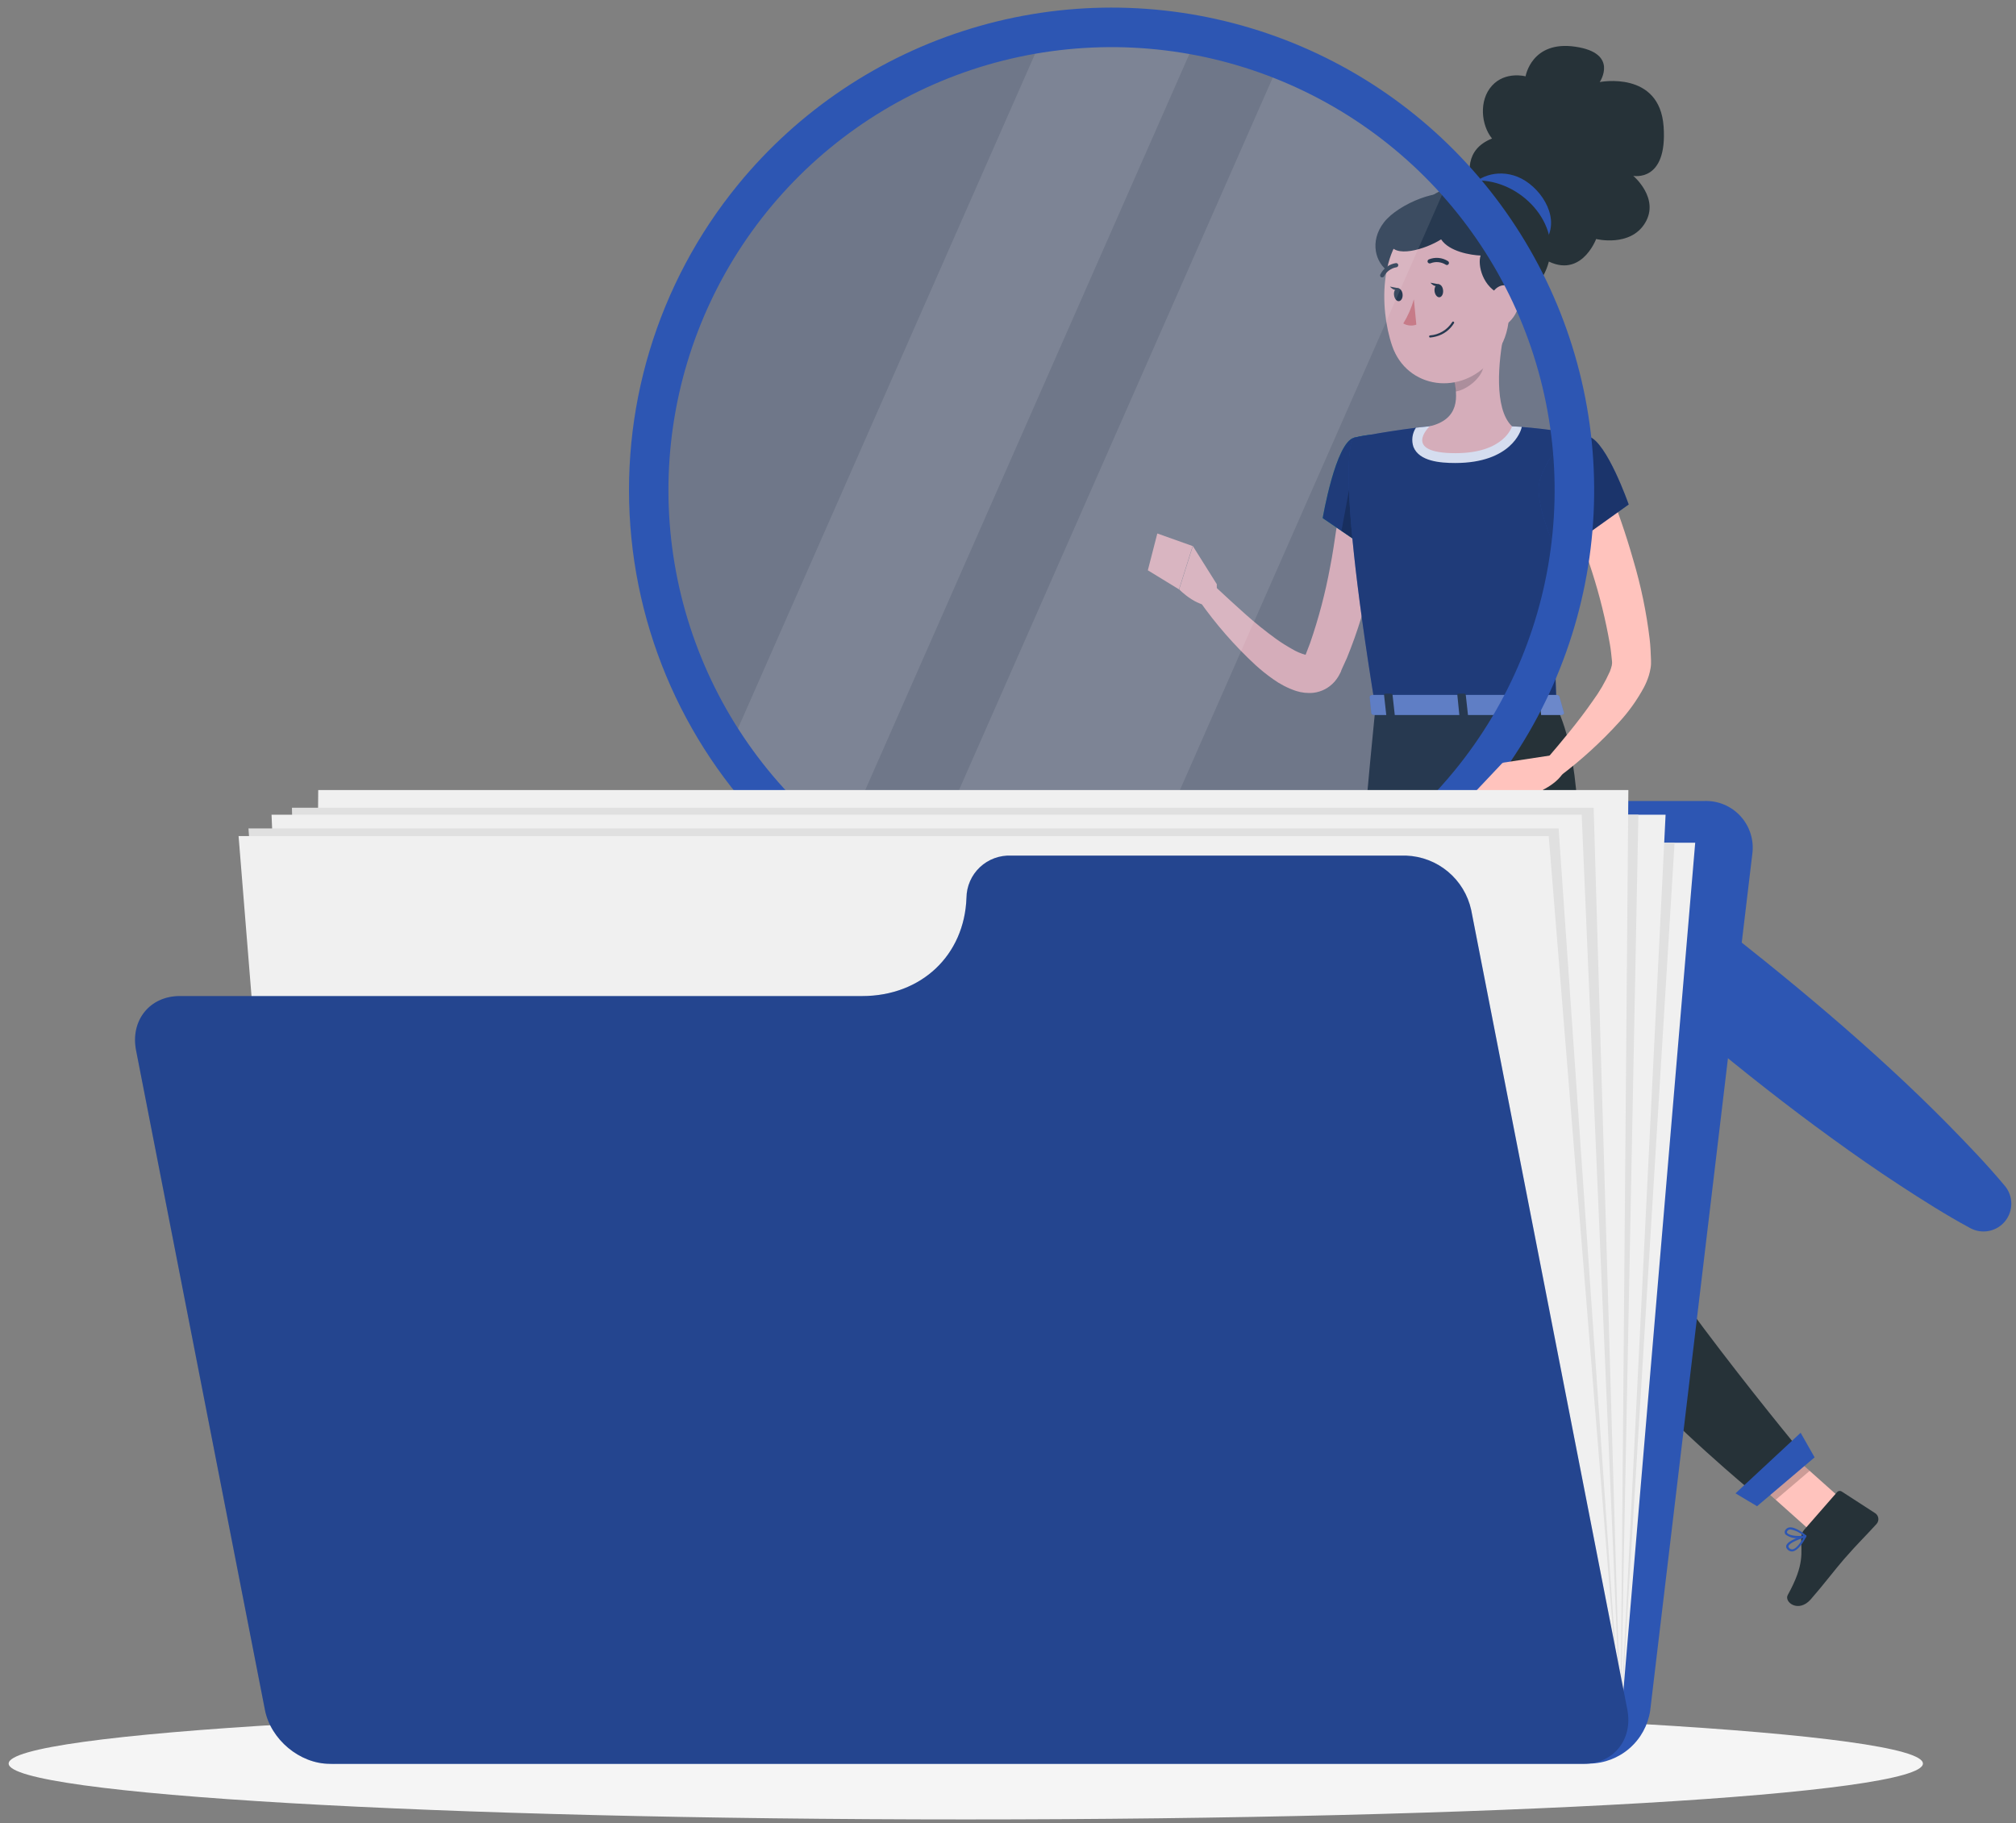 <svg width="178" height="161" viewBox="0 0 178 161" fill="none" xmlns="http://www.w3.org/2000/svg">
<rect x="0" y="0" width="178" height="161" fill="#808080" stroke="none"/>
<g clip-path="url(#clip0_337_9619)">
<g clip-path="url(#clip1_337_9619)">
<g clip-path="url(#clip2_337_9619)">
<path d="M85.272 160.669C131.946 160.669 169.782 158.46 169.782 155.735C169.782 153.009 131.946 150.8 85.272 150.8C38.599 150.8 0.764 153.009 0.764 155.735C0.764 158.46 38.599 160.669 85.272 160.669Z" fill="#F5F5F5"/>
<path d="M122.189 43.453C122.11 44.76 121.958 45.959 121.788 47.201C121.617 48.443 121.387 49.659 121.125 50.88C120.615 53.35 119.878 55.767 118.924 58.102L118.527 58.974L118.431 59.192L118.397 59.305L118.327 59.444C118.194 59.718 118.026 59.973 117.826 60.203C117.588 60.47 117.304 60.693 116.989 60.861C116.679 61.024 116.342 61.13 115.995 61.175C115.462 61.232 114.923 61.175 114.413 61.009C113.691 60.763 113.009 60.41 112.391 59.963C111.849 59.581 111.333 59.167 110.843 58.721C109.009 57.02 107.358 55.131 105.918 53.085L107.361 51.861C108.232 52.667 109.104 53.482 109.976 54.253C110.843 55.025 111.747 55.752 112.687 56.433C113.129 56.749 113.589 57.04 114.064 57.304C114.447 57.537 114.861 57.714 115.293 57.832C115.442 57.862 115.546 57.832 115.499 57.832C115.396 57.843 115.299 57.888 115.223 57.958C115.197 57.958 115.197 57.958 115.223 57.958L115.363 57.596L115.668 56.803C116.424 54.619 117.014 52.381 117.434 50.108C117.664 48.966 117.826 47.803 118 46.648C118.174 45.493 118.296 44.303 118.397 43.2L122.189 43.453Z" fill="#FFC3BD"/>
<path d="M119.548 38.654C117.923 39.068 116.786 45.754 116.786 45.754L121.261 48.805C121.261 48.805 125.555 42.062 124.313 40.275C123.005 38.406 121.92 38.053 119.548 38.654Z" fill="#1AB76D"/>
<path d="M119.548 38.654C117.923 39.068 116.786 45.754 116.786 45.754L121.261 48.805C121.261 48.805 125.555 42.062 124.313 40.275C123.005 38.406 121.92 38.053 119.548 38.654Z" fill="#2D56B3"/>
<path opacity="0.4" d="M119.548 38.654C117.923 39.068 116.786 45.754 116.786 45.754L121.261 48.805C121.261 48.805 125.555 42.062 124.313 40.275C123.005 38.406 121.92 38.053 119.548 38.654Z" fill="black"/>
<path opacity="0.3" d="M119.691 40.149L118.445 46.883L120.96 48.592L119.691 40.149Z" fill="black"/>
<path d="M107.435 51.586L105.322 48.221L104.114 52.044C104.114 52.044 105.858 53.874 107.44 53.438L107.435 51.586Z" fill="#FFC3BD"/>
<path d="M102.184 47.11L101.347 50.361L104.097 52.044L105.304 48.221L102.184 47.11Z" fill="#FFC3BD"/>
<path d="M128.336 151.162H124.395L124.129 142.036H128.074L128.336 151.162Z" fill="#FFC3BD"/>
<path d="M163.112 132.856L160.108 135.411L153.235 129.274L156.239 126.724L163.112 132.856Z" fill="#FFC3BD"/>
<path d="M159.286 135.106L162.201 131.767C162.251 131.709 162.32 131.671 162.395 131.661C162.471 131.651 162.547 131.668 162.611 131.71L165.579 133.633C165.652 133.683 165.714 133.749 165.76 133.826C165.805 133.902 165.835 133.987 165.845 134.076C165.857 134.164 165.848 134.254 165.821 134.339C165.795 134.424 165.752 134.502 165.692 134.57C164.655 135.716 164.097 136.216 162.816 137.682C162.031 138.583 160.972 139.987 159.882 141.229C158.793 142.471 157.503 141.469 157.847 140.851C159.377 138.087 159.01 137.119 159.036 135.759C159.041 135.519 159.129 135.287 159.286 135.106Z" fill="#263238"/>
<path d="M124.26 150.709H128.689C128.765 150.709 128.838 150.735 128.897 150.785C128.954 150.834 128.991 150.904 129.003 150.98L129.508 154.466C129.523 154.559 129.516 154.653 129.49 154.742C129.463 154.831 129.417 154.914 129.355 154.983C129.293 155.053 129.217 155.108 129.131 155.144C129.045 155.181 128.951 155.198 128.859 155.194C127.316 155.168 126.571 155.077 124.622 155.077C123.423 155.077 120.948 155.202 119.291 155.202C117.635 155.202 117.548 153.564 118.241 153.421C121.328 152.753 122.543 151.838 123.585 150.962C123.772 150.799 124.012 150.709 124.26 150.709Z" fill="#263238"/>
<path opacity="0.2" d="M124.133 142.04L124.268 146.743H128.208L128.073 142.04H124.133Z" fill="black"/>
<path opacity="0.2" d="M156.243 126.724L153.235 129.274L156.784 132.438L159.786 129.884L156.243 126.724Z" fill="black"/>
<path d="M119.548 38.654C119.548 38.654 117.67 39.316 121.431 62.443H137.436C137.17 55.927 137.162 51.908 140.274 38.541C138.033 38.079 135.762 37.779 133.478 37.643C131.058 37.47 128.628 37.47 126.208 37.643C123.088 37.948 119.548 38.654 119.548 38.654Z" fill="#2D56B3"/>
<path opacity="0.4" d="M119.548 38.654C119.548 38.654 117.67 39.316 121.431 62.443H137.436C137.17 55.927 137.162 51.908 140.274 38.541C138.033 38.079 135.762 37.779 133.478 37.643C131.058 37.47 128.628 37.47 126.208 37.643C123.088 37.948 119.548 38.654 119.548 38.654Z" fill="black"/>
<path d="M133.478 37.643C131.058 37.47 128.629 37.47 126.208 37.643C125.816 37.678 125.415 37.721 125.018 37.769C124.854 38.017 124.749 38.299 124.711 38.594C124.673 38.889 124.704 39.188 124.8 39.469C125.31 40.737 127.15 40.886 128.491 40.886C133.448 40.886 134.285 37.991 134.319 37.869L134.367 37.695C134.088 37.678 133.775 37.656 133.478 37.643Z" fill="white"/>
<path d="M132.781 29.462C132.319 31.798 131.866 36.083 133.5 37.643C133.5 37.643 132.86 40.018 128.514 40.018C123.72 40.018 126.23 37.647 126.23 37.647C128.845 37.024 128.771 35.089 128.318 33.289L132.781 29.462Z" fill="#FFC3BD"/>
<path opacity="0.2" d="M130.938 31.013L128.297 33.267C128.41 33.695 128.487 34.133 128.523 34.574C129.517 34.431 130.885 33.337 130.995 32.295C131.056 31.868 131.036 31.433 130.938 31.013Z" fill="black"/>
<path d="M130.04 16.743C129.634 15.37 129.295 13.209 131.736 12.232C130.781 11.064 130.549 8.867 131.736 7.564C132.921 6.261 134.699 6.74 134.699 6.74C134.699 6.74 135.222 3.554 139.097 4.125C142.972 4.696 141.246 7.246 141.246 7.246C141.246 7.246 146.533 6.2 146.886 11.169C147.239 16.137 144.205 15.527 144.205 15.527C144.205 15.527 146.563 17.506 145.255 19.681C143.948 21.856 140.928 21.106 140.928 21.106C140.928 21.106 139.507 24.951 136.16 22.762C132.812 20.574 130.04 16.743 130.04 16.743Z" fill="#263238"/>
<path d="M122.189 19.642C120.882 21.333 121.457 23.246 122.626 24C125.436 25.796 129.503 18.264 128.444 17.362C127.385 16.46 123.497 17.946 122.189 19.642Z" fill="#263238"/>
<path d="M133.997 15.615C132.149 14.869 130.275 15.649 129.691 16.774C128.265 19.516 134.738 24.454 136.612 21.028C137.723 18.993 135.901 16.382 133.997 15.615Z" fill="#2D56B3"/>
<path d="M133.216 24.001C133.351 27.923 133.49 29.562 131.717 31.746C129.054 35.028 124.22 34.339 122.921 30.547C121.753 27.134 121.732 21.316 125.389 19.407C126.192 18.982 127.092 18.769 128 18.789C128.91 18.809 129.799 19.061 130.583 19.521C131.367 19.982 132.021 20.635 132.481 21.419C132.943 22.203 133.195 23.091 133.216 24.001Z" fill="#FFC3BD"/>
<path d="M132.628 26.053C130.885 25.404 130.449 23.368 130.728 22.566C129.857 22.532 127.952 22.218 127.241 21.137C125.881 22.009 123.009 22.88 122.699 21.429C122.391 19.977 126.723 16.247 130.001 15.959C133.897 15.619 137.741 19.446 136.752 23.111C135.762 26.777 132.628 26.053 132.628 26.053Z" fill="#263238"/>
<path d="M121.448 62.443C121.448 62.443 118.341 92.801 118.598 104.822C118.868 117.322 123.449 145.832 123.449 145.832H128.775C128.775 145.832 127.934 118.05 128.405 105.776C128.919 92.391 133.169 62.443 133.169 62.443H121.448Z" fill="#263238"/>
<path d="M129.22 146.024H122.97L122.507 144.032L129.511 143.788L129.22 146.024Z" fill="#2D56B3"/>
<path opacity="0.2" d="M128.336 69.997C124.412 77.903 127.546 92.33 128.937 97.7C129.648 89.637 130.85 79.782 131.787 72.547C131.194 68.458 130.165 66.349 128.336 69.997Z" fill="black"/>
<path d="M125.659 62.443C125.659 62.443 129.285 94.004 132.022 104.138C135.274 116.168 155.468 132.359 155.468 132.359L159.565 128.872C159.565 128.872 144.929 111.281 142.439 104.944C137.136 91.432 141.677 71.261 137.436 62.435L125.659 62.443Z" fill="#263238"/>
<path d="M160.218 128.694L155.136 133.01L153.235 131.871L158.984 126.524L160.218 128.694Z" fill="#2D56B3"/>
<path d="M127.416 25.639C127.446 25.957 127.302 26.228 127.098 26.25C126.893 26.271 126.697 26.027 126.662 25.713C126.627 25.4 126.776 25.121 126.985 25.103C127.194 25.086 127.386 25.308 127.416 25.639Z" fill="#263238"/>
<path d="M123.84 25.984C123.871 26.297 123.727 26.572 123.518 26.594C123.309 26.616 123.121 26.372 123.083 26.053C123.043 25.735 123.196 25.465 123.4 25.448C123.605 25.43 123.811 25.666 123.84 25.984Z" fill="#263238"/>
<path d="M123.502 25.456L122.722 25.308C122.722 25.308 123.193 25.866 123.502 25.456Z" fill="#263238"/>
<path d="M124.835 26.437C124.623 27.185 124.309 27.901 123.902 28.564C124.075 28.663 124.268 28.724 124.466 28.742C124.665 28.76 124.865 28.735 125.053 28.669L124.835 26.437Z" fill="#ED847E"/>
<path d="M126.81 29.71C126.637 29.758 126.46 29.79 126.282 29.806C126.27 29.807 126.258 29.806 126.246 29.802C126.235 29.799 126.225 29.793 126.214 29.786C126.205 29.778 126.197 29.768 126.193 29.758C126.187 29.747 126.184 29.735 126.182 29.723C126.179 29.698 126.187 29.674 126.202 29.654C126.218 29.635 126.24 29.622 126.265 29.619C126.659 29.59 127.042 29.468 127.38 29.265C127.72 29.061 128.006 28.781 128.218 28.446C128.222 28.435 128.23 28.424 128.24 28.416C128.249 28.407 128.26 28.401 128.272 28.398C128.284 28.394 128.297 28.393 128.309 28.394C128.321 28.396 128.333 28.4 128.344 28.407C128.365 28.419 128.381 28.439 128.389 28.462C128.396 28.486 128.394 28.511 128.384 28.533C128.032 29.115 127.467 29.537 126.81 29.71Z" fill="#263238"/>
<path d="M134.132 26.707C134.037 27.457 133.648 28.139 133.05 28.603C132.253 29.213 131.486 28.603 131.394 27.649C131.316 26.777 131.63 25.47 132.58 25.217C132.788 25.174 133.002 25.183 133.205 25.242C133.408 25.301 133.594 25.409 133.746 25.555C133.9 25.702 134.014 25.883 134.081 26.084C134.149 26.285 134.166 26.498 134.132 26.707Z" fill="#FFC3BD"/>
<path d="M127.8 23.399C127.775 23.405 127.75 23.407 127.726 23.403C127.7 23.399 127.676 23.39 127.656 23.377C127.458 23.251 127.233 23.174 127 23.151C126.767 23.128 126.531 23.161 126.313 23.247C126.267 23.267 126.216 23.269 126.169 23.253C126.122 23.237 126.083 23.203 126.06 23.159C126.039 23.115 126.036 23.064 126.052 23.017C126.07 22.971 126.103 22.933 126.147 22.911C126.422 22.798 126.72 22.752 127.016 22.778C127.311 22.803 127.596 22.9 127.848 23.059C127.868 23.072 127.886 23.088 127.9 23.108C127.914 23.127 127.924 23.149 127.93 23.173C127.936 23.197 127.937 23.221 127.934 23.245C127.929 23.269 127.921 23.291 127.908 23.312C127.884 23.354 127.846 23.385 127.8 23.399Z" fill="#263238"/>
<path d="M122.089 24.484C122.044 24.501 121.995 24.501 121.949 24.484C121.907 24.46 121.876 24.42 121.862 24.373C121.849 24.326 121.853 24.275 121.875 24.232C122.009 23.966 122.203 23.737 122.444 23.563C122.684 23.389 122.963 23.276 123.257 23.233C123.282 23.231 123.306 23.233 123.33 23.241C123.353 23.248 123.374 23.26 123.394 23.276C123.412 23.292 123.427 23.311 123.438 23.333C123.45 23.355 123.455 23.379 123.458 23.403C123.461 23.452 123.445 23.501 123.413 23.538C123.382 23.576 123.337 23.599 123.287 23.604C123.057 23.643 122.837 23.736 122.649 23.875C122.46 24.014 122.307 24.196 122.202 24.406C122.19 24.426 122.173 24.444 122.154 24.457C122.134 24.471 122.113 24.48 122.089 24.484Z" fill="#263238"/>
<path d="M141.909 42.791C142.797 44.965 143.564 47.187 144.205 49.446C144.885 51.725 145.369 54.058 145.653 56.42C145.726 57.021 145.749 57.653 145.774 58.277V58.63C145.774 58.756 145.752 58.887 145.735 59C145.698 59.218 145.649 59.433 145.586 59.645C145.473 60.008 145.327 60.359 145.151 60.696C144.546 61.813 143.806 62.851 142.945 63.786C141.354 65.534 139.604 67.129 137.716 68.55L136.455 67.151C137.906 65.455 139.372 63.716 140.614 61.92C141.214 61.105 141.725 60.229 142.14 59.305C142.21 59.127 142.269 58.943 142.313 58.756C142.326 58.693 142.333 58.629 142.335 58.564C142.337 58.545 142.337 58.526 142.335 58.508V58.447C142.279 57.932 142.239 57.418 142.143 56.891C141.768 54.737 141.246 52.613 140.578 50.531C139.912 48.422 139.167 46.282 138.399 44.242L141.909 42.791Z" fill="#FFC3BD"/>
<path d="M140.274 38.541C141.877 39.029 143.804 44.551 143.804 44.551L137.575 48.997C137.575 48.997 135.305 44.39 135.98 42.315C136.703 40.158 138.447 37.983 140.274 38.541Z" fill="#2D56B3"/>
<path opacity="0.4" d="M140.274 38.541C141.877 39.029 143.804 44.551 143.804 44.551L137.575 48.997C137.575 48.997 135.305 44.39 135.98 42.315C136.703 40.158 138.447 37.983 140.274 38.541Z" fill="black"/>
<path d="M158.209 137.006C158.129 137.004 158.049 136.983 157.978 136.947C157.906 136.909 157.843 136.856 157.795 136.792C157.755 136.751 157.728 136.701 157.714 136.646C157.7 136.591 157.7 136.533 157.716 136.478C157.865 135.999 159.233 135.606 159.391 135.563C159.408 135.557 159.426 135.557 159.443 135.562C159.46 135.567 159.476 135.579 159.487 135.594C159.496 135.609 159.502 135.626 159.502 135.644C159.502 135.661 159.496 135.679 159.487 135.694C159.242 136.161 158.759 136.944 158.262 137.002L158.209 137.006ZM159.22 135.807C158.68 135.981 157.974 136.283 157.913 136.535C157.906 136.559 157.906 136.584 157.913 136.608C157.92 136.632 157.934 136.653 157.952 136.67C157.987 136.72 158.034 136.76 158.089 136.786C158.144 136.812 158.206 136.823 158.266 136.819C158.519 136.788 158.872 136.413 159.22 135.807Z" fill="#2D56B3"/>
<path d="M158.789 135.824C158.381 135.866 157.973 135.751 157.646 135.502C157.601 135.444 157.576 135.373 157.576 135.3C157.576 135.226 157.601 135.155 157.646 135.096C157.685 135.036 157.737 134.986 157.798 134.948C157.86 134.91 157.928 134.886 157.999 134.878C158.566 134.808 159.425 135.55 159.46 135.581C159.472 135.59 159.482 135.604 159.487 135.62C159.493 135.635 159.494 135.652 159.49 135.668C159.488 135.685 159.481 135.701 159.471 135.714C159.46 135.727 159.446 135.736 159.429 135.742C159.221 135.8 159.005 135.829 158.789 135.824ZM158.095 135.062H158.034C157.99 135.067 157.946 135.082 157.909 135.104C157.87 135.128 157.837 135.159 157.812 135.197C157.746 135.298 157.768 135.349 157.812 135.384C157.982 135.606 158.758 135.69 159.229 135.603C158.906 135.324 158.514 135.136 158.095 135.062Z" fill="#2D56B3"/>
<path d="M122.778 151.398C122.441 151.429 122.104 151.342 121.824 151.153C121.763 151.1 121.717 151.031 121.688 150.956C121.658 150.88 121.646 150.799 121.653 150.718C121.657 150.666 121.674 150.616 121.701 150.573C121.73 150.529 121.769 150.494 121.814 150.47C122.299 150.204 123.868 151.006 124.046 151.102C124.062 151.111 124.076 151.125 124.085 151.142C124.093 151.159 124.097 151.178 124.094 151.197C124.092 151.216 124.083 151.234 124.07 151.248C124.057 151.263 124.04 151.272 124.02 151.276C123.611 151.354 123.195 151.396 122.778 151.398ZM122.076 150.583C122.016 150.578 121.956 150.591 121.901 150.617C121.883 150.626 121.867 150.641 121.857 150.658C121.846 150.677 121.841 150.697 121.841 150.718C121.834 150.773 121.84 150.828 121.859 150.879C121.877 150.932 121.909 150.977 121.949 151.014C122.189 151.232 122.821 151.268 123.693 151.124C123.189 150.852 122.642 150.67 122.076 150.583Z" fill="#1AB76D"/>
<path d="M124.002 151.271H123.963C123.492 151.058 122.564 150.208 122.656 149.764C122.656 149.658 122.747 149.524 123.004 149.497C123.097 149.488 123.191 149.497 123.28 149.525C123.369 149.552 123.452 149.598 123.523 149.658C124.016 150.073 124.107 151.132 124.112 151.18C124.113 151.196 124.109 151.212 124.103 151.226C124.096 151.241 124.085 151.254 124.072 151.263C124.061 151.269 124.05 151.273 124.039 151.274C124.026 151.277 124.013 151.276 124.002 151.271ZM123.061 149.672H123.009C122.834 149.672 122.826 149.759 122.821 149.781C122.778 150.047 123.41 150.718 123.889 151.006C123.85 150.558 123.673 150.133 123.384 149.79C123.296 149.709 123.18 149.662 123.061 149.658V149.672Z" fill="#1AB76D"/>
<path d="M137.675 61.484L138.085 62.919C138.141 63.027 138.011 63.141 137.824 63.141H121.353C121.209 63.141 121.087 63.071 121.078 62.98L120.934 61.55C120.934 61.45 121.048 61.367 121.209 61.367H137.418C137.468 61.363 137.517 61.371 137.562 61.392C137.608 61.412 137.646 61.444 137.675 61.484Z" fill="#2D56B3"/>
<path opacity="0.3" d="M137.675 61.484L138.085 62.919C138.141 63.027 138.011 63.141 137.824 63.141H121.353C121.209 63.141 121.087 63.071 121.078 62.98L120.934 61.55C120.934 61.45 121.048 61.367 121.209 61.367H137.418C137.468 61.363 137.517 61.371 137.562 61.392C137.608 61.412 137.646 61.444 137.675 61.484Z" fill="white"/>
<path d="M135.501 63.315H135.936C136.02 63.315 136.085 63.271 136.08 63.215L135.876 61.354C135.876 61.301 135.797 61.253 135.71 61.253H135.275C135.188 61.253 135.122 61.301 135.131 61.354L135.331 63.215C135.34 63.271 135.397 63.315 135.501 63.315Z" fill="#263238"/>
<path d="M122.573 63.315H123.008C123.096 63.315 123.161 63.271 123.157 63.215L122.952 61.354C122.952 61.301 122.869 61.253 122.786 61.253H122.351C122.263 61.253 122.198 61.301 122.202 61.354L122.407 63.215C122.412 63.271 122.486 63.315 122.573 63.315Z" fill="#263238"/>
<path d="M129.037 63.315H129.473C129.561 63.315 129.626 63.271 129.621 63.215L129.417 61.354C129.417 61.301 129.338 61.253 129.251 61.253H128.815C128.728 61.253 128.663 61.301 128.672 61.354L128.859 63.228C128.859 63.271 128.951 63.315 129.037 63.315Z" fill="#263238"/>
<path d="M127.079 25.112L126.3 24.964C126.3 24.964 126.744 25.522 127.079 25.112Z" fill="#263238"/>
<path opacity="0.2" d="M112.653 80.614C105.268 83.483 97.199 84.098 89.465 82.381C81.731 80.663 74.681 76.692 69.204 70.967C63.728 65.243 60.072 58.023 58.698 50.221C57.325 42.419 58.296 34.385 61.489 27.135C64.681 19.884 69.952 13.744 76.635 9.489C83.317 5.234 91.112 3.057 99.032 3.232C106.952 3.407 114.642 5.926 121.131 10.472C127.619 15.017 132.614 21.385 135.482 28.769C137.389 33.672 138.31 38.903 138.194 44.162C138.079 49.421 136.928 54.606 134.807 59.421C132.687 64.235 129.64 68.585 125.838 72.222C122.037 75.858 117.556 78.71 112.653 80.614Z" fill="#2D56B3"/>
<path opacity="0.1" d="M105.404 3.886L73.987 75.236C73.504 74.87 73.024 74.491 72.553 74.107C69.517 71.595 66.873 68.644 64.708 65.351L91.845 3.72C96.341 2.996 100.927 3.052 105.404 3.886Z" fill="white"/>
<path opacity="0.1" d="M127.737 16.264L98.199 83.347C92.063 83.354 86.009 81.949 80.503 79.241L112.757 5.986C118.471 8.221 123.595 11.737 127.737 16.264Z" fill="white"/>
<path d="M65.171 16.294C70.508 9.773 77.659 4.98 85.721 2.523C93.782 0.065 102.39 0.054 110.458 2.489C118.526 4.924 125.691 9.697 131.046 16.204C136.401 22.712 139.706 30.66 140.544 39.046C141.382 47.432 139.713 55.877 135.751 63.315C131.789 70.753 125.71 76.849 118.283 80.832C110.856 84.814 102.415 86.505 94.027 85.691C85.639 84.876 77.681 81.593 71.159 76.256C62.415 69.098 56.871 58.76 55.748 47.515C54.625 36.271 58.014 25.041 65.171 16.294ZM128.422 68.057C133.321 62.068 136.335 54.761 137.081 47.06C137.829 39.358 136.274 31.609 132.616 24.79C128.959 17.972 123.362 12.392 116.532 8.754C109.703 5.117 101.948 3.587 94.249 4.356C86.55 5.126 79.252 8.162 73.278 13.079C67.304 17.996 62.923 24.575 60.687 31.982C58.452 39.39 58.463 47.294 60.72 54.695C62.976 62.096 67.377 68.662 73.365 73.562C77.341 76.816 81.92 79.255 86.839 80.74C91.758 82.224 96.921 82.725 102.034 82.214C107.147 81.703 112.109 80.189 116.636 77.76C121.164 75.331 125.169 72.034 128.422 68.057Z" fill="#2D56B3"/>
<path d="M132.184 67.909C136.382 70.415 140.374 73.17 144.297 76.012C148.219 78.853 152.042 81.813 155.803 84.851C159.564 87.889 163.257 91.014 166.818 94.296C168.602 95.935 170.345 97.617 172.047 99.343C173.756 101.087 175.435 102.83 177.016 104.722C177.382 105.16 177.583 105.711 177.587 106.282C177.589 106.852 177.394 107.406 177.032 107.847C176.671 108.289 176.167 108.591 175.607 108.701C175.048 108.812 174.467 108.724 173.965 108.453C171.786 107.276 169.747 105.977 167.711 104.648C165.675 103.318 163.688 101.932 161.726 100.507C157.804 97.665 154.008 94.671 150.29 91.581C146.571 88.49 142.911 85.33 139.35 82.044C135.789 78.757 132.297 75.393 129.01 71.775C128.6 71.328 128.366 70.747 128.349 70.14C128.332 69.533 128.534 68.941 128.918 68.471C129.303 68.001 129.843 67.686 130.442 67.582C131.04 67.479 131.656 67.595 132.175 67.909H132.184Z" fill="#2D56B3"/>
<path d="M136.873 66.715L132.663 67.356L135.674 69.997C135.674 69.997 138.055 69.125 138.29 67.512L136.873 66.715Z" fill="#FFC3BD"/>
<path d="M130.388 69.775L133.033 71.849L136.263 69.74L132.663 67.364L130.388 69.775Z" fill="#FFC3BD"/>
<path d="M110.483 74.364C110.868 73.314 111.561 72.405 112.472 71.757C113.383 71.109 114.469 70.752 115.587 70.733H150.477C151.081 70.711 151.68 70.821 152.237 71.056C152.792 71.291 153.29 71.644 153.694 72.093C154.098 72.541 154.398 73.072 154.575 73.649C154.751 74.226 154.799 74.835 154.715 75.432L145.701 151.058C145.509 152.345 144.866 153.522 143.886 154.379C142.907 155.237 141.654 155.717 140.353 155.735H29.644C29.043 155.758 28.445 155.648 27.891 155.415C27.337 155.182 26.84 154.83 26.437 154.384C26.033 153.938 25.733 153.409 25.555 152.834C25.378 152.259 25.329 151.654 25.412 151.058L32.97 87.518C33.161 86.231 33.804 85.053 34.784 84.197C35.764 83.34 37.016 82.859 38.318 82.841H98.562C101.173 82.797 103.709 81.963 105.837 80.45C107.964 78.937 109.584 76.815 110.483 74.364Z" fill="#2D56B3"/>
<path d="M27.404 152.251H143.085L149.676 74.416H33.999L27.404 152.251Z" fill="#F0F0F0"/>
<path d="M27.404 152.251H143.085L147.854 74.416H33.999L27.404 152.251Z" fill="#E0E0E0"/>
<path d="M27.404 152.253H143.085L147.061 71.945H31.384L27.404 152.253Z" fill="#F0F0F0"/>
<path d="M27.404 152.253H143.085L144.659 71.945H31.384L27.404 152.253Z" fill="#E0E0E0"/>
<path d="M27.404 152.253H143.085L143.774 69.766H28.097L27.404 152.253Z" fill="#F0F0F0"/>
<path d="M27.403 152.253H143.084L140.71 71.326H25.777L27.403 152.253Z" fill="#E0E0E0"/>
<path d="M27.405 152.253H143.086L139.652 71.945H23.975L27.405 152.253Z" fill="#F0F0F0"/>
<path d="M27.404 152.253H143.086L137.615 73.157H21.939L27.404 152.253Z" fill="#E0E0E0"/>
<path d="M27.403 152.253H143.084L136.743 73.832H21.065L27.403 152.253Z" fill="#F0F0F0"/>
<path d="M85.334 79.276C85.34 78.77 85.448 78.271 85.652 77.808C85.855 77.345 86.15 76.928 86.518 76.581C86.886 76.234 87.32 75.965 87.794 75.789C88.268 75.613 88.773 75.535 89.278 75.558H124.169C125.52 75.61 126.815 76.109 127.852 76.977C128.888 77.845 129.607 79.032 129.896 80.353L143.682 150.963C144.197 153.608 142.471 155.757 139.825 155.757H29.117C26.467 155.757 23.886 153.608 23.385 150.963L12.014 92.753C11.499 90.107 13.225 87.959 15.871 87.959H76.12C81.35 87.959 85.155 84.358 85.334 79.276Z" fill="#2D56B3"/>
<path opacity="0.2" d="M85.334 79.276C85.34 78.77 85.448 78.271 85.652 77.808C85.855 77.345 86.15 76.928 86.518 76.581C86.886 76.234 87.32 75.965 87.794 75.789C88.268 75.613 88.773 75.535 89.278 75.558H124.169C125.52 75.61 126.815 76.109 127.852 76.977C128.888 77.845 129.607 79.032 129.896 80.353L143.682 150.963C144.197 153.608 142.471 155.757 139.825 155.757H29.117C26.467 155.757 23.886 153.608 23.385 150.963L12.014 92.753C11.499 90.107 13.225 87.959 15.871 87.959H76.12C81.35 87.959 85.155 84.358 85.334 79.276Z" fill="black"/>
</g>
</g>
</g>
<defs>
<clipPath id="clip0_337_9619">
<rect width="177.14" height="160" fill="white" transform="translate(0.764 0.67)"/>
</clipPath>
<clipPath id="clip1_337_9619">
<rect width="177.14" height="160" fill="white" transform="translate(0.764 0.67)"/>
</clipPath>
<clipPath id="clip2_337_9619">
<rect width="177.14" height="159.997" fill="white" transform="translate(0.764 0.671)"/>
</clipPath>
</defs>
</svg>
